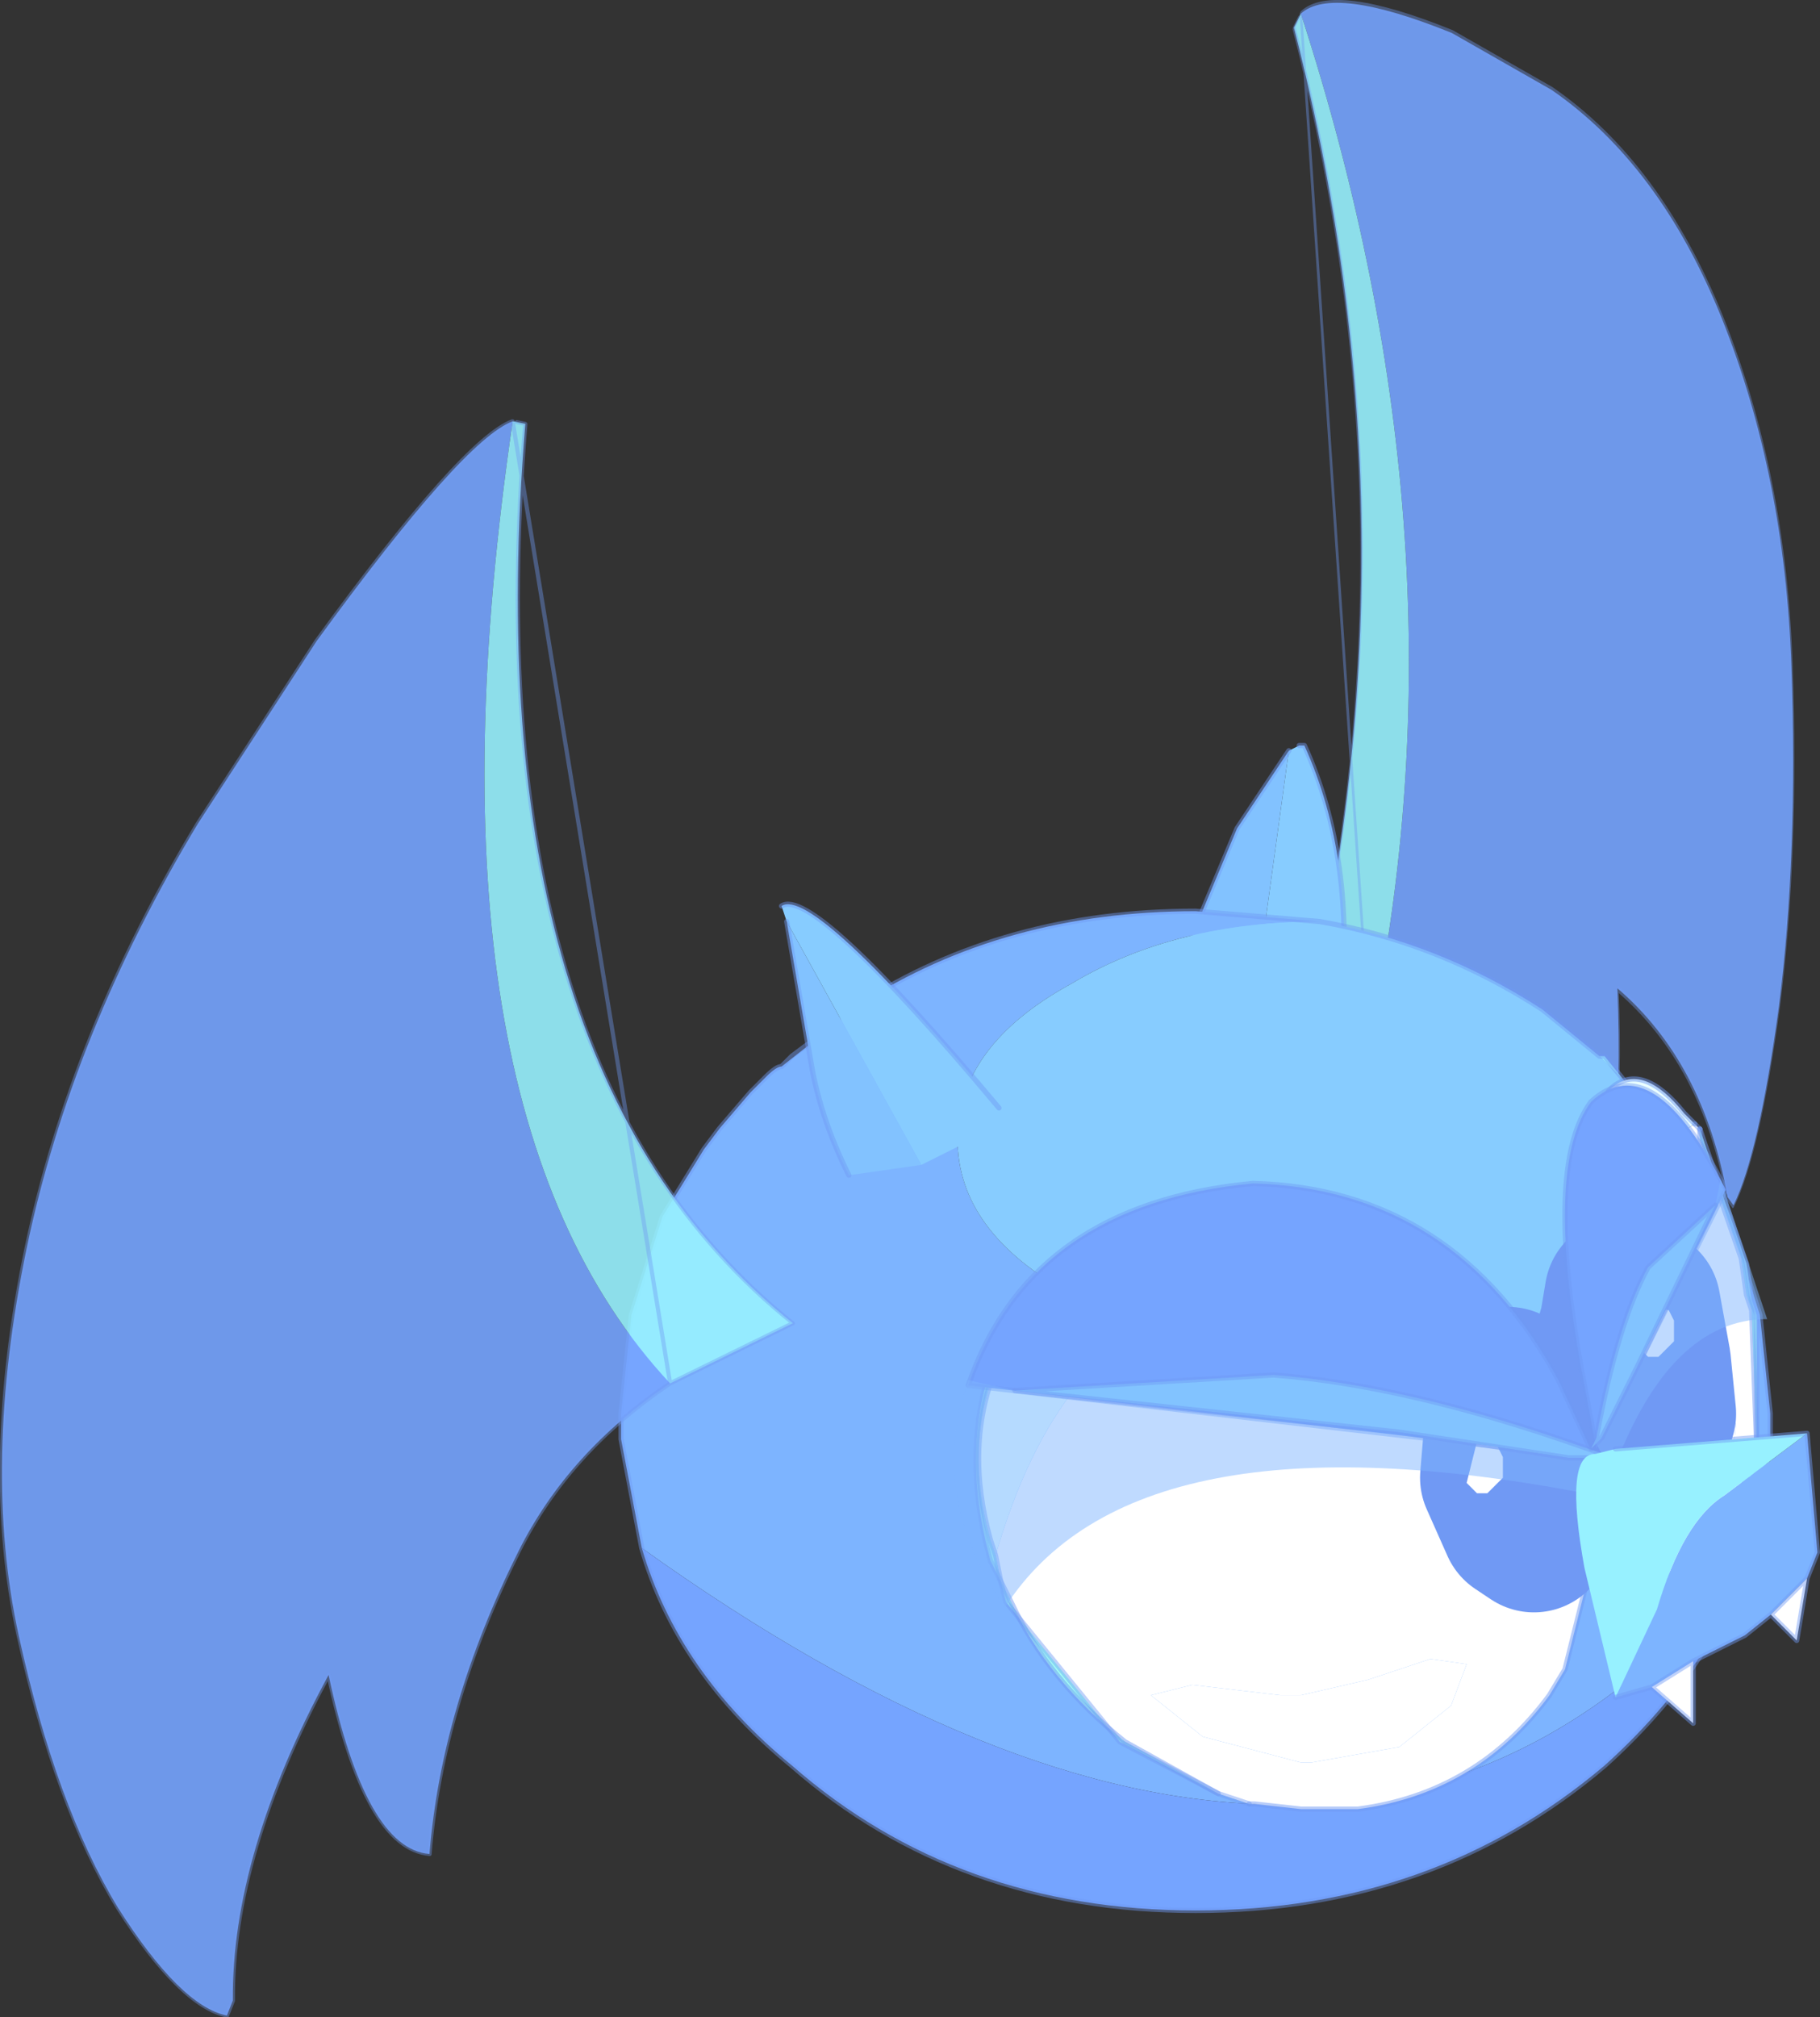 <svg viewBox="0 0 41.154 45.602" xmlns="http://www.w3.org/2000/svg" xmlns:xlink="http://www.w3.org/1999/xlink"><rect x="0" y="0" width="41.154" height="45.602" fill="#333333" stroke="none"/><use transform="translate(-1.256 -9.546)" width="43.95" height="57.3" xlink:href="#a"/><defs><use width="9.05" height="20.35" xlink:href="#i" id="b"/><use width="9.05" height="20.35" xlink:href="#j" id="i"/><use width="11.1" height="11.25" xlink:href="#k" id="c"/><use width="2.15" height="4.9" xlink:href="#l" id="d"/><use width="6.25" height="5.85" xlink:href="#m" id="e"/><use width="6.4" height="4.1" xlink:href="#n" id="f"/><use width="1.95" height="3.75" xlink:href="#o" id="g"/><use width="2.35" height="2.8" xlink:href="#p" id="h"/><g id="a"><use transform="matrix(-1.044 2.116 .414 1.459 35.526 .015)" width="9.05" height="20.35" xlink:href="#b"/><use transform="translate(15.3 26.4) scale(2.341)" width="11.1" height="11.25" xlink:href="#c"/><use transform="translate(35.948 33.9) scale(2.341)" width="2.15" height="4.9" xlink:href="#d"/><use transform="translate(23.3 36.75) scale(2.341)" width="6.25" height="5.85" xlink:href="#e"/><use transform="translate(22.8 36.3) scale(2.341)" width="6.4" height="4.1" xlink:href="#f"/><use transform="translate(36.65 34.1) scale(2.341)" width="1.95" height="3.75" xlink:href="#g"/><use transform="translate(36.85 41.95) scale(2.341)" width="2.35" height="2.8" xlink:href="#h"/><use transform="matrix(1.903 .389 -.196 1.796 4 17.261)" width="9.05" height="20.35" xlink:href="#b"/></g><g id="j"><path d="M-2.1-.4Q-2.4 8.3.95 11.05q-1.1 1.1-1.55 2.45-.7 2.1-.65 3.95-.75.1-1.4-1.95-.9 2.45-.7 4.25l-.05.2q-.55 0-1.4-1.05-.85-1.1-1.5-3.1t-.4-4.8q.25-2.75 1.45-5.65L-4.1 2.8q1.45-2.85 2-3.2" fill="#75a4ff" fill-opacity=".898" fill-rule="evenodd" transform="translate(6.75 .4)"/><path d="M-2.1-.4h.15q.2 8.05 4.25 10.4L.95 11.05Q-2.4 8.3-2.1-.4" fill="#97f1ff" fill-opacity=".898" fill-rule="evenodd" transform="translate(6.75 .4)"/><path d="m7.7 11.45 1.35-1.05Q5 8.05 4.8 0h-.1m-.05 0q-.55.35-2 3.2L1.5 5.75Q.3 8.65.05 11.4q-.25 2.8.4 4.8t1.5 3.1q.85 1.05 1.4 1.05l.05-.2q-.2-1.8.7-4.25.65 2.05 1.4 1.95-.05-1.85.65-3.95.45-1.35 1.55-2.45z" fill="none" stroke="#7099f4" stroke-linecap="round" stroke-linejoin="round" stroke-opacity=".404" stroke-width=".05"/></g><g id="k"><path d="M6.55 0h.05q.5 1.1.35 2.55l-.85.05.35-2.55.1-.05" fill="#87ccff" fill-rule="evenodd"/><path d="M6.45.05 6.1 2.6l-.8-.25L5.95.8l.5-.75" fill="#82c2ff" fill-rule="evenodd"/><path d="M6.95 2.55Q7.1 1.1 6.6 0h-.05m-.1.05-.5.75-.65 1.55" fill="none" stroke="#7099f4" stroke-linecap="round" stroke-linejoin="round" stroke-opacity=".451" stroke-width=".05"/><path d="m2.25 2.55.05-.05q1.4-.9 3.25-.9l1.2.1q-1.4 0-2.4.6-1.1.6-1.1 1.5t1.1 1.5q1.1.65 2.6.65 1.55 0 2.65-.6l1-1 .1.2.3.95.1.95v.25l-.2 1.15q-3.85 4.8-10.7-.1L0 6.7v-.25l.1-.95.3-.95.4-.65.15-.2.3-.35.15-.15q.1-.1.15-.1l.7-.55-.6.45-.1.1.1-.1.6-.45" fill="#7db4ff" fill-rule="evenodd"/><path d="M9.45 3h.05l.2.25L9.45 3" fill="#96e9ff" fill-rule="evenodd"/><path d="M.2 7.75q6.85 4.9 10.7.1-.4 1.1-1.4 2-1.65 1.4-3.95 1.4t-3.9-1.4Q.55 8.95.2 7.75" fill="#75a4ff" fill-rule="evenodd"/><path d="m10.6 4.35-1 1q-1.1.6-2.65.6-1.5 0-2.6-.65-1.1-.6-1.1-1.5t1.1-1.5q1-.6 2.4-.6 1.15.2 2.15.85l.55.45.5.5.2.25.45.6" fill="#87ccff" fill-rule="evenodd"/><path d="m6.75 1.7-1.2-.1q-1.85 0-3.25.9l-.05.05-.6.45-.1.1q-.05 0-.15.1l-.15.15-.3.35-.15.2-.4.65-.3.95-.1.95v.25l.2 1.05q.35 1.2 1.45 2.1 1.6 1.4 3.9 1.4t3.95-1.4q1-.9 1.4-2l.2-1.15v-.25L11 5.5l-.3-.95-.1-.2M6.75 1.7q1.15.2 2.15.85l.55.45h.05l.2.25.25.25.2.25.45.6" fill="none" stroke="#7099f4" stroke-linecap="round" stroke-linejoin="round" stroke-opacity=".451" stroke-width=".05"/><path d="m1.6 1.7-.05-.15q.3-.2 2.1 1.95l-.25.3-.5.25L1.6 1.7" fill="#87ccff" fill-rule="evenodd"/><path d="m2.9 4.05-.7.1q-.25-.5-.35-1L1.6 1.7l1.3 2.35" fill="#82c2ff" fill-rule="evenodd"/><path d="M1.55 1.55q.3-.2 2.1 1.95m-1.45.65q-.25-.5-.35-1L1.6 1.7" fill="none" stroke="#7099f4" stroke-linecap="round" stroke-linejoin="round" stroke-opacity=".451" stroke-width=".05"/></g><g id="l"><path d="m.95 4.8.45-.05.45-1.15-.05-1.35-.05-.15-.05-.35L1.3.6V.5l.05.15.4 1.15.05.35.05.15v1.3q-.1.9-.4 1.2-.25.25-.5 0" fill="#a3fff4" fill-rule="evenodd" transform="translate(.3)"/><path d="M1.3.5v.1l.4 1.15.05.35.05.15.05 1.35-.45 1.15-.45.05-.25-.25-.05-.15-.25-.6-.25-.65v-.1q.3-2.1 1.1-2.6L1.3.5m.25 2.9-.15.3-.25.25h-.2l-.1.1.1.3.25.15.25-.2.15-.5.05-.45q-.05-.15-.1.05" fill="#fff" fill-rule="evenodd" transform="translate(.3)"/><path d="M1.55 3.4q.05-.2.1-.05l-.05.45-.15.5-.25.2-.25-.15-.1-.3.1-.1h.2l.25-.25.15-.3" fill="#fff" fill-rule="evenodd" transform="translate(.3)"/><path d="M1.25.45q-.8.5-1.1 2.6L.1 2.9.05 1.3Q.15.4.45.1q.3-.25.7.25l.1.1" fill="#ebffff" fill-rule="evenodd" transform="translate(.3)"/><path d="M1.6.5 1.55.45" fill="none" stroke="#7099f4" stroke-linecap="round" stroke-linejoin="round" stroke-opacity=".451" stroke-width=".05"/><path d="M1.25 4.8q.25.25.5 0 .3-.3.4-1.2V2.3l-.05-.15-.05-.35-.4-1.15L1.6.5" fill="none" stroke="#7099f4" stroke-linecap="round" stroke-linejoin="round" stroke-opacity=".502" stroke-width=".05"/><path d="M1.6.5v.1L2 1.75l.05.35.05.15.05 1.35-.45 1.15-.45.05m-.8-1.75v.1l.25.65.25.6.05.15.25.25m-.8-1.75L.4 2.9.35 1.3Q.45.4.75.1q.3-.25.7.25l.1.1" fill="none" stroke="#7099f4" stroke-linecap="round" stroke-linejoin="round" stroke-opacity=".498" stroke-width=".05"/><path d="m.45 3 .2.45.15.1.1-.3-.05-.5-.1-.55-.2-.1-.05.3q-.1.3-.05.6" fill="#7099f4" fill-rule="evenodd" transform="translate(.3)"/><path d="m.75 3 .2.45.15.1.1-.3-.05-.5-.1-.55-.2-.1-.05.3q-.1.3-.05.6z" fill="none" stroke="#7099f4" stroke-linecap="round" stroke-linejoin="round" stroke-width="1.5"/><path d="m.8 2.7-.1-.1.1-.4.2.05.05.1v.2L.9 2.7H.8" fill="#fff" fill-rule="evenodd" transform="translate(.3)"/></g><g id="m"><path d="m2.35 5.7-.9-.5Q.7 4.6.35 3.85l-.1-.2L.2 3.4Q1.4-.75 5.7 2l.1.3.05.3.05.25.05.65-.25 1-.15.25q-.7.95-1.85 1.1h-.55L2.7 5.8h-.05l-.3-.1m.8-.95h-.2l-.85-.1-.4.1.5.4.95.25h.1l.85-.15.5-.4.15-.4-.35-.05-.6.2-.65.15" fill="#fff" fill-rule="evenodd"/><path d="M1.25.35Q.8.65.5 1.1l-.3.5q-.3.75-.05 1.65l.05.15.05.25.1.2q.35.75 1.1 1.35l.9.5-.95-.5L.3 3.85l-.05-.2-.1-.2-.05-.2q-.2-.9.05-1.65l.3-.45.8-.8" fill="#a3fff4" fill-rule="evenodd"/><path d="m3.15 4.75.65-.15.6-.2.35.05-.15.4-.5.4-.85.15h-.1l-.95-.25-.5-.4.4-.1.85.1h.2" fill="#fff" fill-rule="evenodd"/><path d="m.2 3.4-.05-.15Q-.1 2.35.2 1.6l.3-.5q.3-.45.75-.75L2.3 0h.65q.85.1 1.6.7.75.5 1.15 1.3Q1.4-.75.2 3.4" fill="#ebffff" fill-rule="evenodd"/><path d="m1.25.35-.8.8-.3.45Q-.1 2.35.1 3.25l.05.2.1.2.05.2L1.4 5.2l.95.5M2.3 0 1.25.35m1.4 5.45-.3-.1" fill="none" stroke="#7099f4" stroke-linecap="round" stroke-linejoin="round" stroke-opacity=".451" stroke-width=".05"/><path d="m.2 3.4-.05-.15Q-.1 2.35.2 1.6l.3-.5q.3-.45.75-.75m1.1 5.35-.9-.5Q.7 4.6.35 3.85l-.1-.2L.2 3.4M5.7 2Q5.3 1.2 4.55.7 3.8.1 2.95 0H2.3m3.4 2 .1.3.05.3.05.25.05.65-.25 1-.15.25q-.7.95-1.85 1.1h-.55L2.7 5.8h-.05" fill="none" stroke="#7099f4" stroke-linecap="round" stroke-linejoin="round" stroke-opacity=".498" stroke-width=".05"/><path d="m5.05 2.65.2.45.15.1.1-.3-.05-.5-.1-.55-.2-.1-.05.3-.05.6" fill="#7099f4" fill-rule="evenodd"/><path d="m5.05 2.65.2.45.15.1.1-.3-.05-.5-.1-.55-.2-.1-.05.3z" fill="none" stroke="#7099f4" stroke-linecap="round" stroke-linejoin="round" stroke-width="1.5"/><path d="m4.85 2.8-.1-.1.1-.4.2.05.05.1v.2l-.15.15h-.1" fill="#fff" fill-rule="evenodd"/></g><g id="n"><path d="m5.85 1.9.35.75-6.05-.7Q.75.2 2.9 0q1.95.05 2.95 1.9" fill="#75a4ff" fill-rule="evenodd"/><path d="m5.85 1.9.35.75-6.05-.7Q.75.2 2.9 0q1.95.05 2.95 1.9z" fill="none" stroke="#7099f4" stroke-linecap="round" stroke-linejoin="round" stroke-opacity=".451" stroke-width=".05"/><path d="m.6 2 2.5-.15q1.3.1 3 .7l.3.1h-.45L4.3 2.4.6 2" fill="#82c3ff" fill-rule="evenodd"/><path d="M6.15 2.65V3Q1.75 2.15.5 4.1-.25 3 .15 1.9L.6 2l3.7.4 1.65.25h.2" fill="#7db3ff" fill-opacity=".49" fill-rule="evenodd"/><path d="m.6 2 2.5-.15q1.3.1 3 .7l.3.1h-.45L4.3 2.4z" fill="none" stroke="#7099f4" stroke-linecap="round" stroke-linejoin="round" stroke-opacity=".451" stroke-width=".05"/></g><g id="o"><path d="M1.55 1 .3 3.5l-.15-.8Q-.2.75.25.15q.6-.55 1.3.85" fill="#75a4ff" fill-rule="evenodd"/><path d="M1.55 1Q.85-.4.25.15-.2.75.15 2.7l.15.8z" fill="none" stroke="#7099f4" stroke-linecap="round" stroke-linejoin="round" stroke-opacity=".451" stroke-width=".05"/><path d="M1.45 1.15.7 2.7l-.35.7-.1.1.05-.1q.2-1.1.5-1.65l.65-.6" fill="#82c3ff" fill-rule="evenodd"/><path d="M1.45 1.15 1.5.9l.45 1.35q-.95 0-1.5 1.5l-.15-.3.05-.05.35-.7.75-1.55" fill="#7db3ff" fill-opacity=".49" fill-rule="evenodd"/><path d="M1.45 1.15.7 2.7l-.35.7-.1.1.05-.1q.2-1.1.5-1.65z" fill="none" stroke="#7099f4" stroke-linecap="round" stroke-linejoin="round" stroke-opacity=".451" stroke-width=".05"/></g><g id="p"><path d="m2.25 0 .1 1.15-.1.25-.35.35-.25.2-.5.25-.4.25-.35.1.4-.85q.25-.85.65-1.1l.8-.6" fill="#7db4ff" fill-rule="evenodd"/><path d="m2.25 1.4-.1.6-.25-.25.35-.35m-1.1.8v.6l-.4-.35.4-.25" fill="#fff" fill-rule="evenodd"/><path d="M.4 2.55.1 1.3Q-.1.2.2.2L.4.15 2.25 0l-.8.6Q1.05.85.8 1.7l-.4.85" fill="#97f1ff" fill-rule="evenodd"/><path d="m2.25 0 .1 1.15-.1.25-.1.6-.25-.25-.25.2-.5.25v.6l-.4-.35-.35.1m0-2.4L2.25 0m-1.1 2.2-.4.25m1.5-1.05-.35.35" fill="none" stroke="#7099f4" stroke-linecap="round" stroke-linejoin="round" stroke-opacity=".451" stroke-width=".05"/></g></defs></svg>